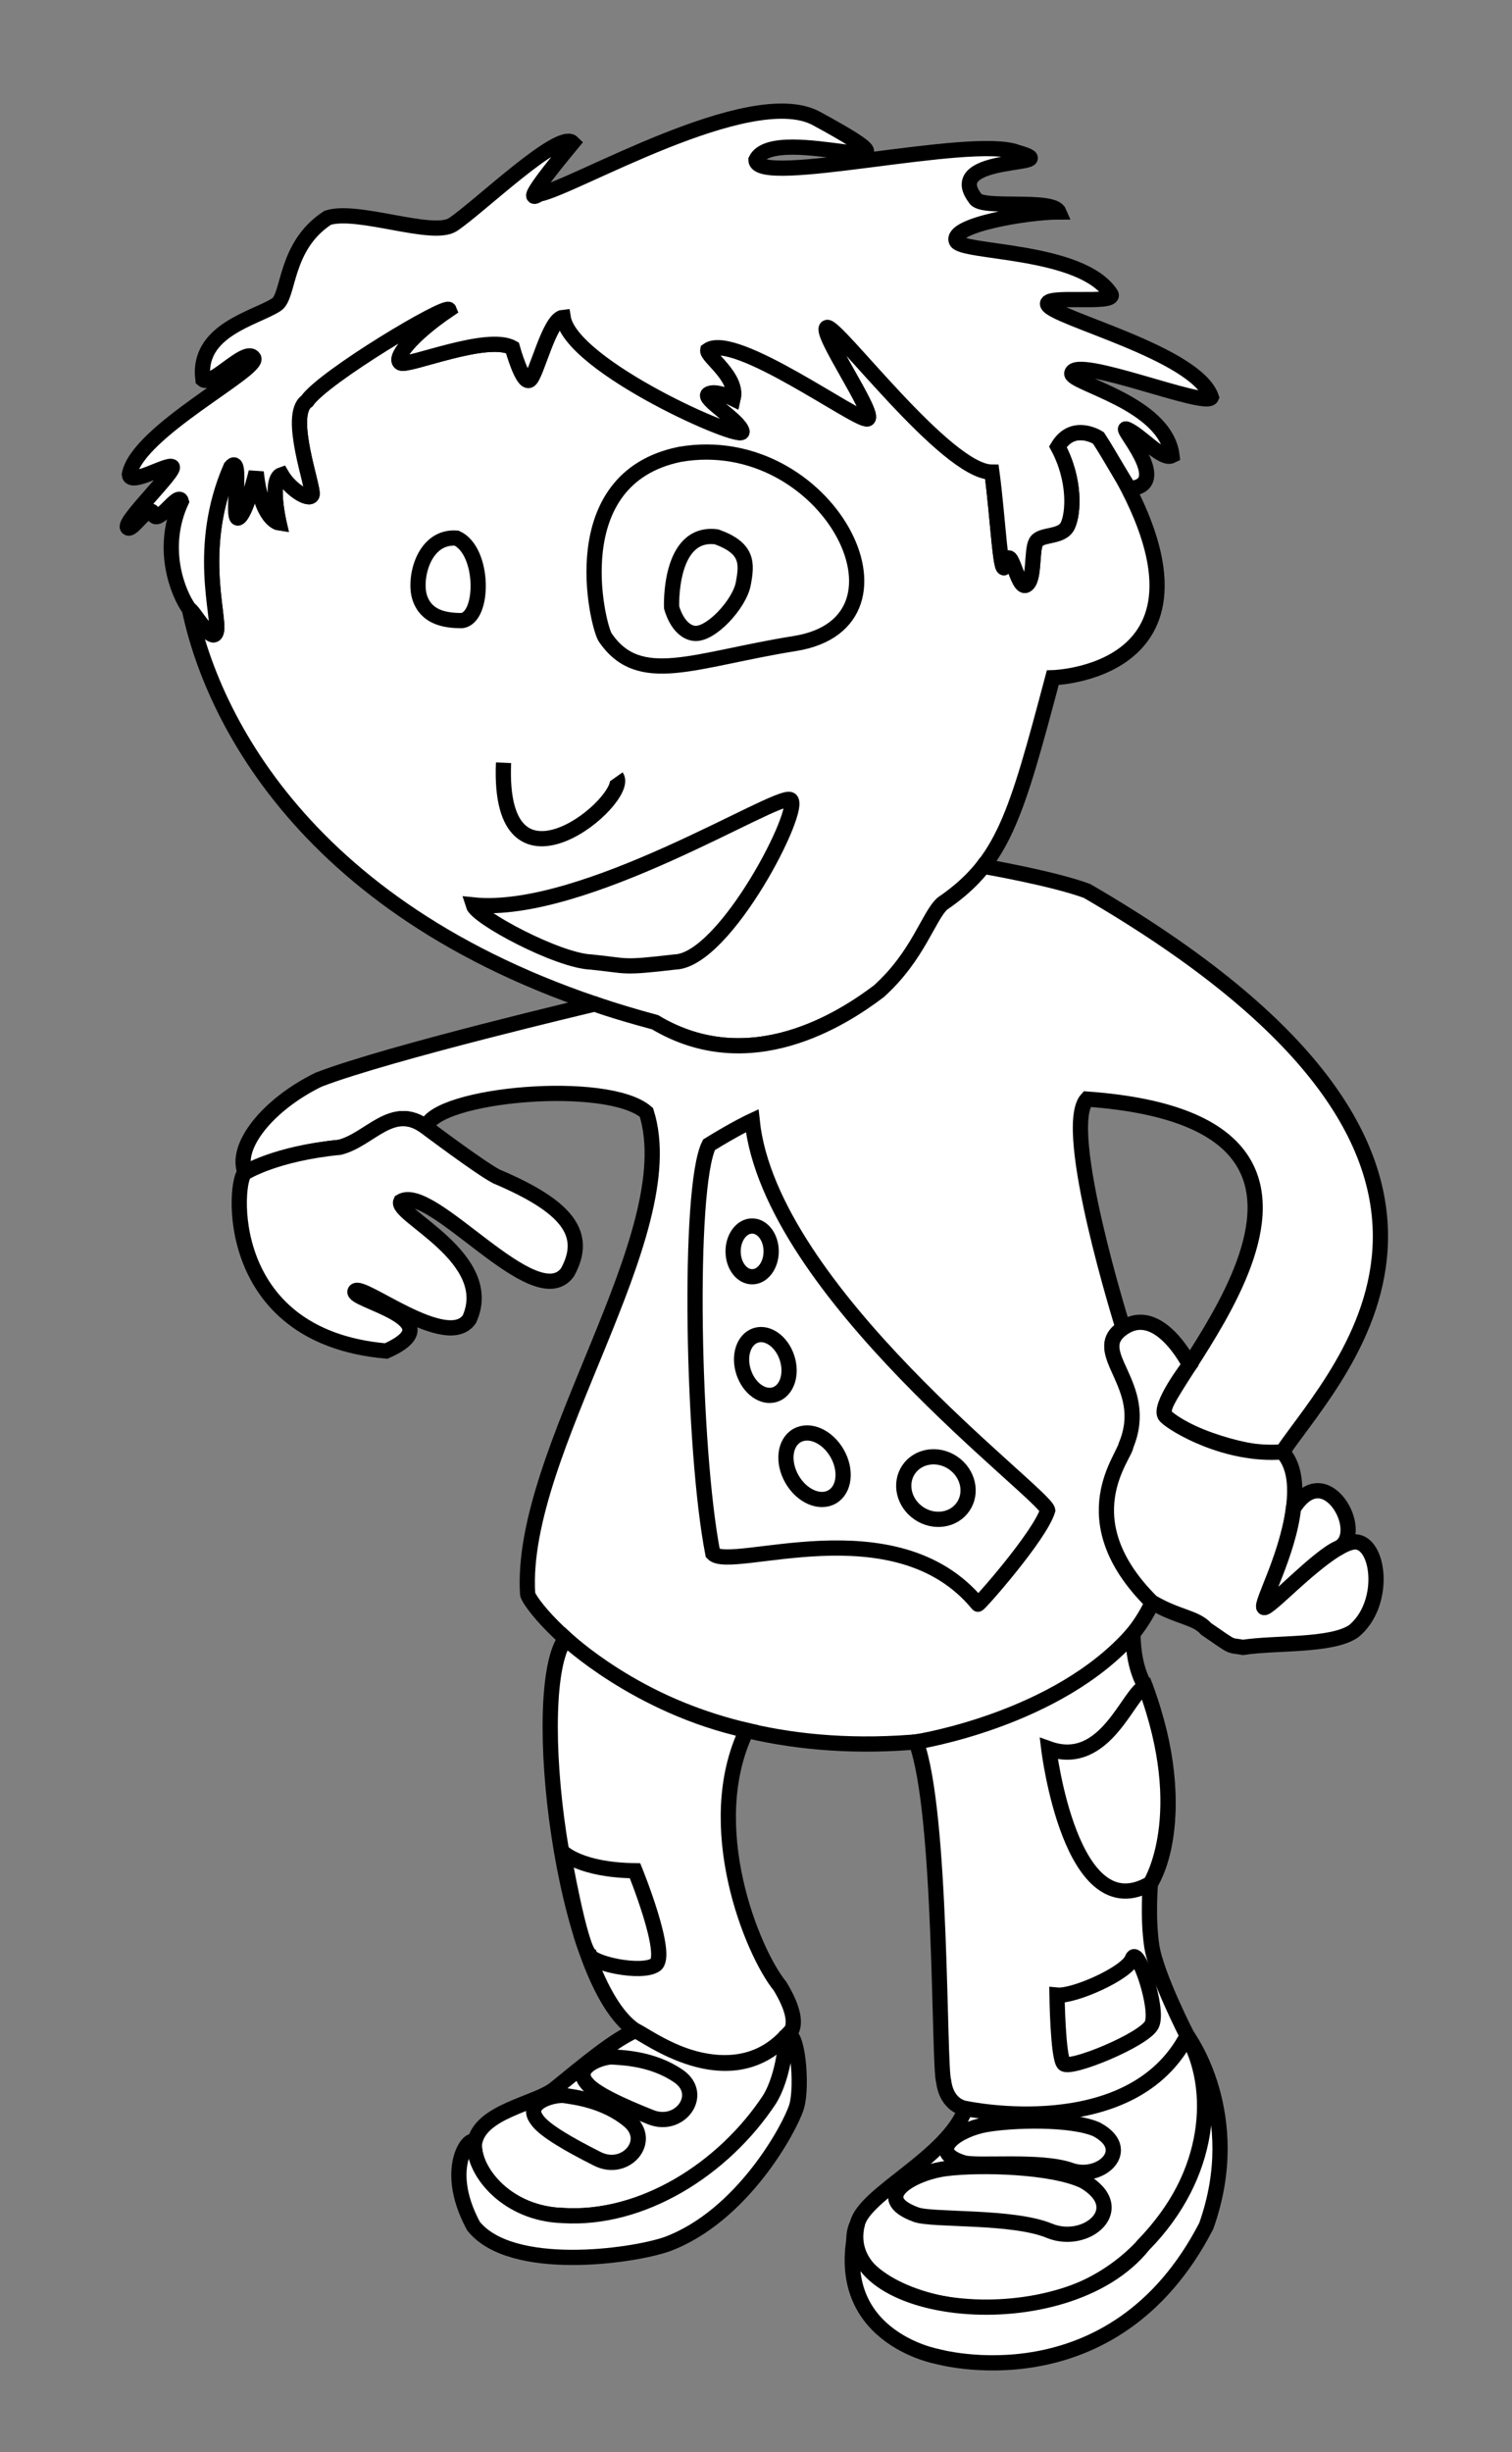 <?xml version="1.0" encoding="utf-8"?>
<!-- Generator: Adobe Illustrator 15.1.0, SVG Export Plug-In  -->
<!DOCTYPE svg PUBLIC "-//W3C//DTD SVG 1.1//EN" "http://www.w3.org/Graphics/SVG/1.1/DTD/svg11.dtd">
<svg version="1.1"
	 xmlns="http://www.w3.org/2000/svg" xmlns:xlink="http://www.w3.org/1999/xlink" xmlns:a="http://ns.adobe.com/AdobeSVGViewerExtensions/3.0/"
	 x="0px" y="0px" width="298px" height="483px" viewBox="-7.995 -10.38 298 483" enable-background="new -7.995 -10.38 298 483"
	 xml:space="preserve">
<rect x="-7.995" y="-10.38" width="298" height="483" fill="#808080" stroke="none"/>
<defs>
</defs>
<path fill="white" stroke="#000000" stroke-width="3" d="M182.328,404.953c-3.584,9.667-19.834,16.667-21.334,22.667
	c-6.5,13.75,34.5,27.084,56,4.667s8.996-41.663,8.996-41.663C215.24,411.624,184.244,404.953,182.328,404.953z"/>
<path fill="white" stroke="#000000" stroke-width="3" d="M160.994,427.62c-5.875,22.25,15.668,26.167,15.668,26.167
	s34.707,9.928,53.082-25.692c7.834-21.975-3.754-37.471-3.754-37.471c5.838,10.246,5.004,27.371-8.615,41.205
	C201.994,451.12,156.283,446.064,160.994,427.62z"/>
<path fill="white" stroke="#000000" stroke-width="3" d="M172.578,425.87c-9.166-3.333-0.75-8.249,5.916-9.083
	c6.668-0.834,21-0.5,27.168,2.5c9.166,5.416,0.416,12.75-6.834,9.75S175.828,427.037,172.578,425.87z"/>
<path fill="white" stroke="#000000" stroke-width="3" d="M181.902,415.639c-7.459-2.293-0.934-6.562,4.359-7.497
	c5.295-0.936,16.762-1.248,21.811,0.9c7.543,3.958,0.848,10.171-5.066,8.067C197.09,415.005,184.545,416.44,181.902,415.639z"/>
<path fill="white" stroke="#000000" stroke-width="3" d="M34.661,113.954c-0.667,2.999-4.667-4.334-5.333-4.334
	c4.844,23.113,25.654,63.518,91.791,81.375c18.625,11.125,36.875-0.625,44.125-6.125c7.75-7,9.75-14.75,12.5-17.25
	c12-8.25,14.5-17.25,21.75-44.5c0,0,39.5-1,9-47.25c0,0-5-3.25-8,1.75c3.5,6.5,3.113,13.137,1.932,15.568s-5.301,1.504-6.24,3.218
	c-0.941,1.714-0.191,7.464-1.941,8.464s-3-8.5-4-4.25s-1.5-8.75-2.75-18c-9,0-30.75-29.25-32.5-28.5s9.75,17.25,8,18
	s-26.25-17.25-31.5-13.5c-0.25,1.25,6,5.25,5,9.5c0,0-3.5-1.75-4.875-0.875s6.125,5.125,6.625,7.375s-33.75-12.75-35.25-22.5
	c-2.75,0.25-5.25,11.5-6.625,12.375s-3.375-6.375-3.375-6.375c-5-2.75-20.5,3.75-22,3s1.75-5.25,9.5-10.5
	c-0.5-1.25-24.75,13.25-28,18c-4,2.75,1.5,17.25,1,18.5s-4.25-1-6-4c-2.5,0.833-0.5,9.5-0.5,9.5s-3.5-0.5-4.5-10c0,0-2,8.25-3.5,9
	s1-13-1.5-10C30.661,97.287,35.328,110.955,34.661,113.954z"/>
<path fill="white" stroke="#000000" stroke-width="3" d="M109.242,187.393c0,0,2.943,1.188,11.877,3.603
	c18.625,11.125,36.875-0.625,44.125-6.125c7.75-7,9.75-14.75,12.5-17.25c5.563-3.75,8.053-7.358,8.053-7.358
	s13.697,2.358,20.447,4.858c91.25,53,50.107,93.512,38.5,110.5c-3.25,1.25-17.75-2.25-23-7c-6.25-1.75,52.5-57.625-15.5-62.5
	c-5.25,5.75,7.125,45.125,7.125,45.125c-7.125,4.375,5.75,11.854,0.625,23.125c-2.529,5.562-9.25,16.25,5.125,30.875
	c-9.398,20.452-42.619,26.907-45.125,27.375c-52.75,5-77.5-26.25-78-29c-1.75-28.25,31-70.75,23.414-94.878
	c-7.66-6.673-41.414-3.622-43.414,2.878c-6.582-4.889-11,2.5-17,4c-12.75,1.25-18.666,5-18.666,5
	c-2.191-5.151,4.506-13.464,14.486-18.333C68.662,196.953,109.242,187.393,109.242,187.393z"/>
<path fill="white" stroke="#000000" stroke-width="3" d="M61.994,243.953c1.125-1.833,18.125,11.917,22.523,5.521
	c5.443-12.068-14.773-20.521-13.523-23.188c6.125-3.667,26.453,22.505,32.828,14.005c4.25-7.625-0.078-13.047-13.953-18.922
	c-3.16-1.634-13.438-9.366-13.959-9.75c-6.582-4.889-10.957,2.5-16.957,4c-12.75,1.25-18.646,5-18.646,5
	c-2.05,0.937-5.063,32.25,27.812,35.125C81.869,249.62,60.869,245.786,61.994,243.953z"/>
<path fill="white" stroke="#000000" stroke-width="3" d="M34.66,113.954c-0.666,2.999-4.666-4.334-5.332-4.334
	c-2.273-3.119-5.834-12-1.584-21.25c-0.574-2.127-4.75,5-5.5,2.5s-4.375,3.875-5.125,2.625s9.742-11.258,8.808-11.941
	s-8.183,3.816-8.433,1.566c1.5-8.5,26-20.75,24.5-23s-8.25,5.75-10,4.25c-1.25-9.75,10.299-12.016,14.5-14.75
	c2.586-1.683,1.5-11.5,10.1-17.1c5.9-1.9,20.646,3.956,24.65,1.35c4.881-3.177,21-18.75,23.625-16.125
	c-3.625,4.375-10.26,12.512-6.625,10.125c6.75-1.25,41.369-21.738,54.5-15c26.75,14.5-8,0.5-11.75,8.25c0,5.5,42.5-5,51.5-1.5
	c10.5,3-15.049,0.202-8.299,9.049c1.023,2.319,15.295-0.066,16.496,2.701c-6.197,0-21.543,2.579-20.197,5.75
	c1.037,2.443,24.75,1.5,30.5,10.5c0.873,2.104-13.33-0.063-12.5,2c1.066,2.646,29.25,9.5,32.25,18.25
	c-1,2.25-26.719-8.312-27.5-4.75c-0.5,2,18.5,5.75,19.75,16.25c-1.98,1.014-6.375-4.304-9-5.25c-1.643-0.593,9.25,11,0.703,11.75
	c-0.318,0.05-4.123-6.845-6.203-10c0,0-5-3.25-8,1.75c3.5,6.5,3.113,13.137,1.932,15.568s-5.301,1.504-6.24,3.218
	c-0.941,1.714-0.191,7.464-1.941,8.464s-3-8.5-4-4.25s-1.5-8.75-2.75-18c-9,0-30.75-29.25-32.5-28.5s9.75,17.25,8,18
	s-26.25-17.25-31.5-13.5c-0.25,1.25,6,5.25,5,9.5c0,0-3.5-1.75-4.875-0.875s6.125,5.125,6.625,7.375s-33.75-12.75-35.25-22.5
	c-2.75,0.25-5.25,11.5-6.625,12.375s-3.375-6.375-3.375-6.375c-5-2.75-20.5,3.75-22,3s1.75-5.25,9.5-10.5
	c-0.5-1.25-24.75,13.25-28,18c-4,2.75,1.5,17.25,1,18.5s-4.25-1-6-4c-2.5,0.833-0.5,9.5-0.5,9.5s-3.5-0.5-4.5-10c0,0-2,8.25-3.5,9
	s1-13-1.5-10C30.661,97.287,35.328,110.955,34.66,113.954z"/>
<path fill="white" stroke="#000000" stroke-width="3" d="M81.994,95.62c-6.5-0.5-8.5,8-7.25,11.75s4.75,4.5,8.25,4.5
	C87.494,111.37,87.494,98.12,81.994,95.62z"/>
<path fill="white" stroke="#000000" stroke-width="3" d="M125.994,79.12c-23.25,4.75-16.25,33.5-14.75,36
	c6.75,10,17.502,4.438,37.5,1.25C174.744,112.12,154.994,74.12,125.994,79.12z"/>
<path fill="white" stroke="#000000" stroke-width="3" d="M91.244,139.87c-1.25,29.5,25.25,7,22.25,2.75"/>
<path fill="white" stroke="#000000" stroke-width="3" d="M85.244,167.87c21.75,2.25,59.75-22,62.5-20.75s-12.75,31.75-22.75,32
	c-10.75,1.25-9,0.75-16.5,0C101.994,178.87,85.994,170.37,85.244,167.87z"/>
<path fill="white" stroke="#000000" stroke-width="3" d="M140.244,210.37c0,0-3.25,1.5-8.5,4.75c-4.25,8.5-3.25,60,0.75,80.5
	c3.5,3.75,36-9.75,52.25,10c0.189,0.163,12.25-13.5,13.75-18.5C197.994,283.87,143.744,244.12,140.244,210.37z"/>
<ellipse fill="white" stroke="#000000" stroke-width="3" cx="140.244" cy="236.12" rx="3.75" ry="5"/>
<ellipse transform="matrix(0.951 -0.31 0.31 0.951 -73.04 56.919)" fill="white" stroke="#000000" stroke-width="3" cx="142.745" cy="258.495" rx="4.5" ry="6.125"/>
<ellipse transform="matrix(0.867 -0.498 0.498 0.867 -118.428 113.158)" fill="white" stroke="#000000" stroke-width="3" cx="152.667" cy="278.327" rx="5.125" ry="6.962"/>
<ellipse transform="matrix(0.826 0.563 -0.563 0.826 189.938 -50.274)" fill="white" stroke="#000000" stroke-width="3" cx="176.494" cy="282.87" rx="6.5" ry="6"/>
<path fill="white" stroke="#000000" stroke-width="3" d="M218.994,305.183c-16.5-16.395-5.082-28.895-5.063-30.844
	c5.021-12.052-7.688-18.218-0.594-23.109c7.074-4.858,13.121,7.243,13.121,7.243s-6.438,8.39-4.723,10.144
	c1.717,1.754,12.021,7.85,23.004,7.002c7.379,7.877-4.375,30-3.623,30.626s13.877-13.624,18.377-12.874s5.625,12.375-0.688,17.563
	c-4.375,3-15.313,2.188-21.813,3.188c-2.996-0.545-1.477,0.341-7.25-3.625C227.619,308.12,224.119,308.245,218.994,305.183z"/>
<path fill="white" stroke="#000000" stroke-width="3" d="M246.932,286.754c-0.938,8.741-6.566,18.864-5.814,19.49
	s10.656-10.12,14.797-11.756C261.369,291.495,253.244,276.62,246.932,286.754z"/>
<path fill="white" stroke="#000000" stroke-width="3" d="M172.553,332.748c5.168,13.833,4.441,64.039,5.441,66.872
	c0.668,5,4.334,5.333,4.334,5.333s32.5,7,43.662-14.329c0,0-6.162-12.004-6.996-17.754c-0.832-5.75-0.25-12.25-0.25-12.25
	s8.418-12-1-38.75c-1.916-3.25-2.416-7.25-2.449-10.461C200.412,328.453,172.553,332.748,172.553,332.748z"/>
<path fill="white" stroke="#000000" stroke-width="3" d="M200.328,382.62c3.334,0.333,13.834-4.334,14.834-7.167
	s5.332,10,3.832,13s-16.166,9-17.332,7.667C200.494,394.787,200.328,382.62,200.328,382.62z"/>
<path fill="white" stroke="#000000" stroke-width="3" d="M198.703,334.078c11.293,4.043,15.793-11.374,19.041-12.208
	c9.418,25.334,1,38.75,1,38.75C202.996,369.787,198.703,334.078,198.703,334.078z"/>
<path fill="white" stroke="#000000" stroke-width="3" d="M103.465,312.376c-7.346,9.744-0.721,67.744,13.779,77.244
	c0,0,18.193,13.508,29.785,1.004c0,0,3.715-1.504-1.285-9.754c-5.5-6.75-15.625-31.625-6.584-50.396
	C117.619,325.745,103.465,312.376,103.465,312.376z"/>
<path fill="white" stroke="#000000" stroke-width="3" d="M85.496,412.037c0.832-6.667,12.375-7.958,15.996-11.081
	c5.928-4.815,11.559-9.534,15.752-11.336c1.834,0.583,18.193,13.508,29.785,1.004c0,0-0.367,7.745-3.367,12.579
	c-9.084,13.75-25.166,23.834-40.75,22.834C92.078,425.703,85.412,417.621,85.496,412.037z"/>
<path fill="white" stroke="#000000" stroke-width="3" d="M85.496,412.037c0-2.751-6.75,3.916-0.166,16.083
	c7.416,9.25,31.082,6,38.082,3.583c14.918-5.5,24.334-22.999,25.584-27.083s0.166-15.667-1.967-13.996c0,0-0.367,7.745-3.367,12.579
	c-9.084,13.75-25.166,23.834-40.75,22.834C92.078,425.703,85.412,417.621,85.496,412.037z"/>
<path fill="white" stroke="#000000" stroke-width="3" d="M97.744,407.038c-2.459-3.447,3.797-4.922,5.543-4.632
	s7.803,0.9,12.645,4.912c4.842,4.013-0.619,10.36-6.178,7.562C104.193,412.083,99.039,409.146,97.744,407.038z"/>
<path fill="white" stroke="#000000" stroke-width="3" d="M107.611,399.903c-2.75-3.22,3.354-5.234,5.119-5.098
	c1.764,0.137,7.852,0.216,13.023,3.789c5.174,3.575,0.287,10.375-5.494,8.072C114.479,404.366,109.086,401.891,107.611,399.903z"/>
<path fill="white" stroke="#000000" stroke-width="3" d="M133.244,95.37c-9.5-1.25-8.875,13.875-8.875,13.875
	s1.125,4.625,4.375,5.125s9-5.75,9.75-9.75S139.494,97.62,133.244,95.37z"/>
<path fill="white" stroke="#000000" stroke-width="3" d="M103.025,354.542c0,0,3.469,3.453,14.137,3.578
	c0,0,6.799,16.705,4,18.553c-2.801,1.847-12.629-0.296-12.973-2.034C106.244,372.995,103.025,354.542,103.025,354.542z"/>
</svg>
